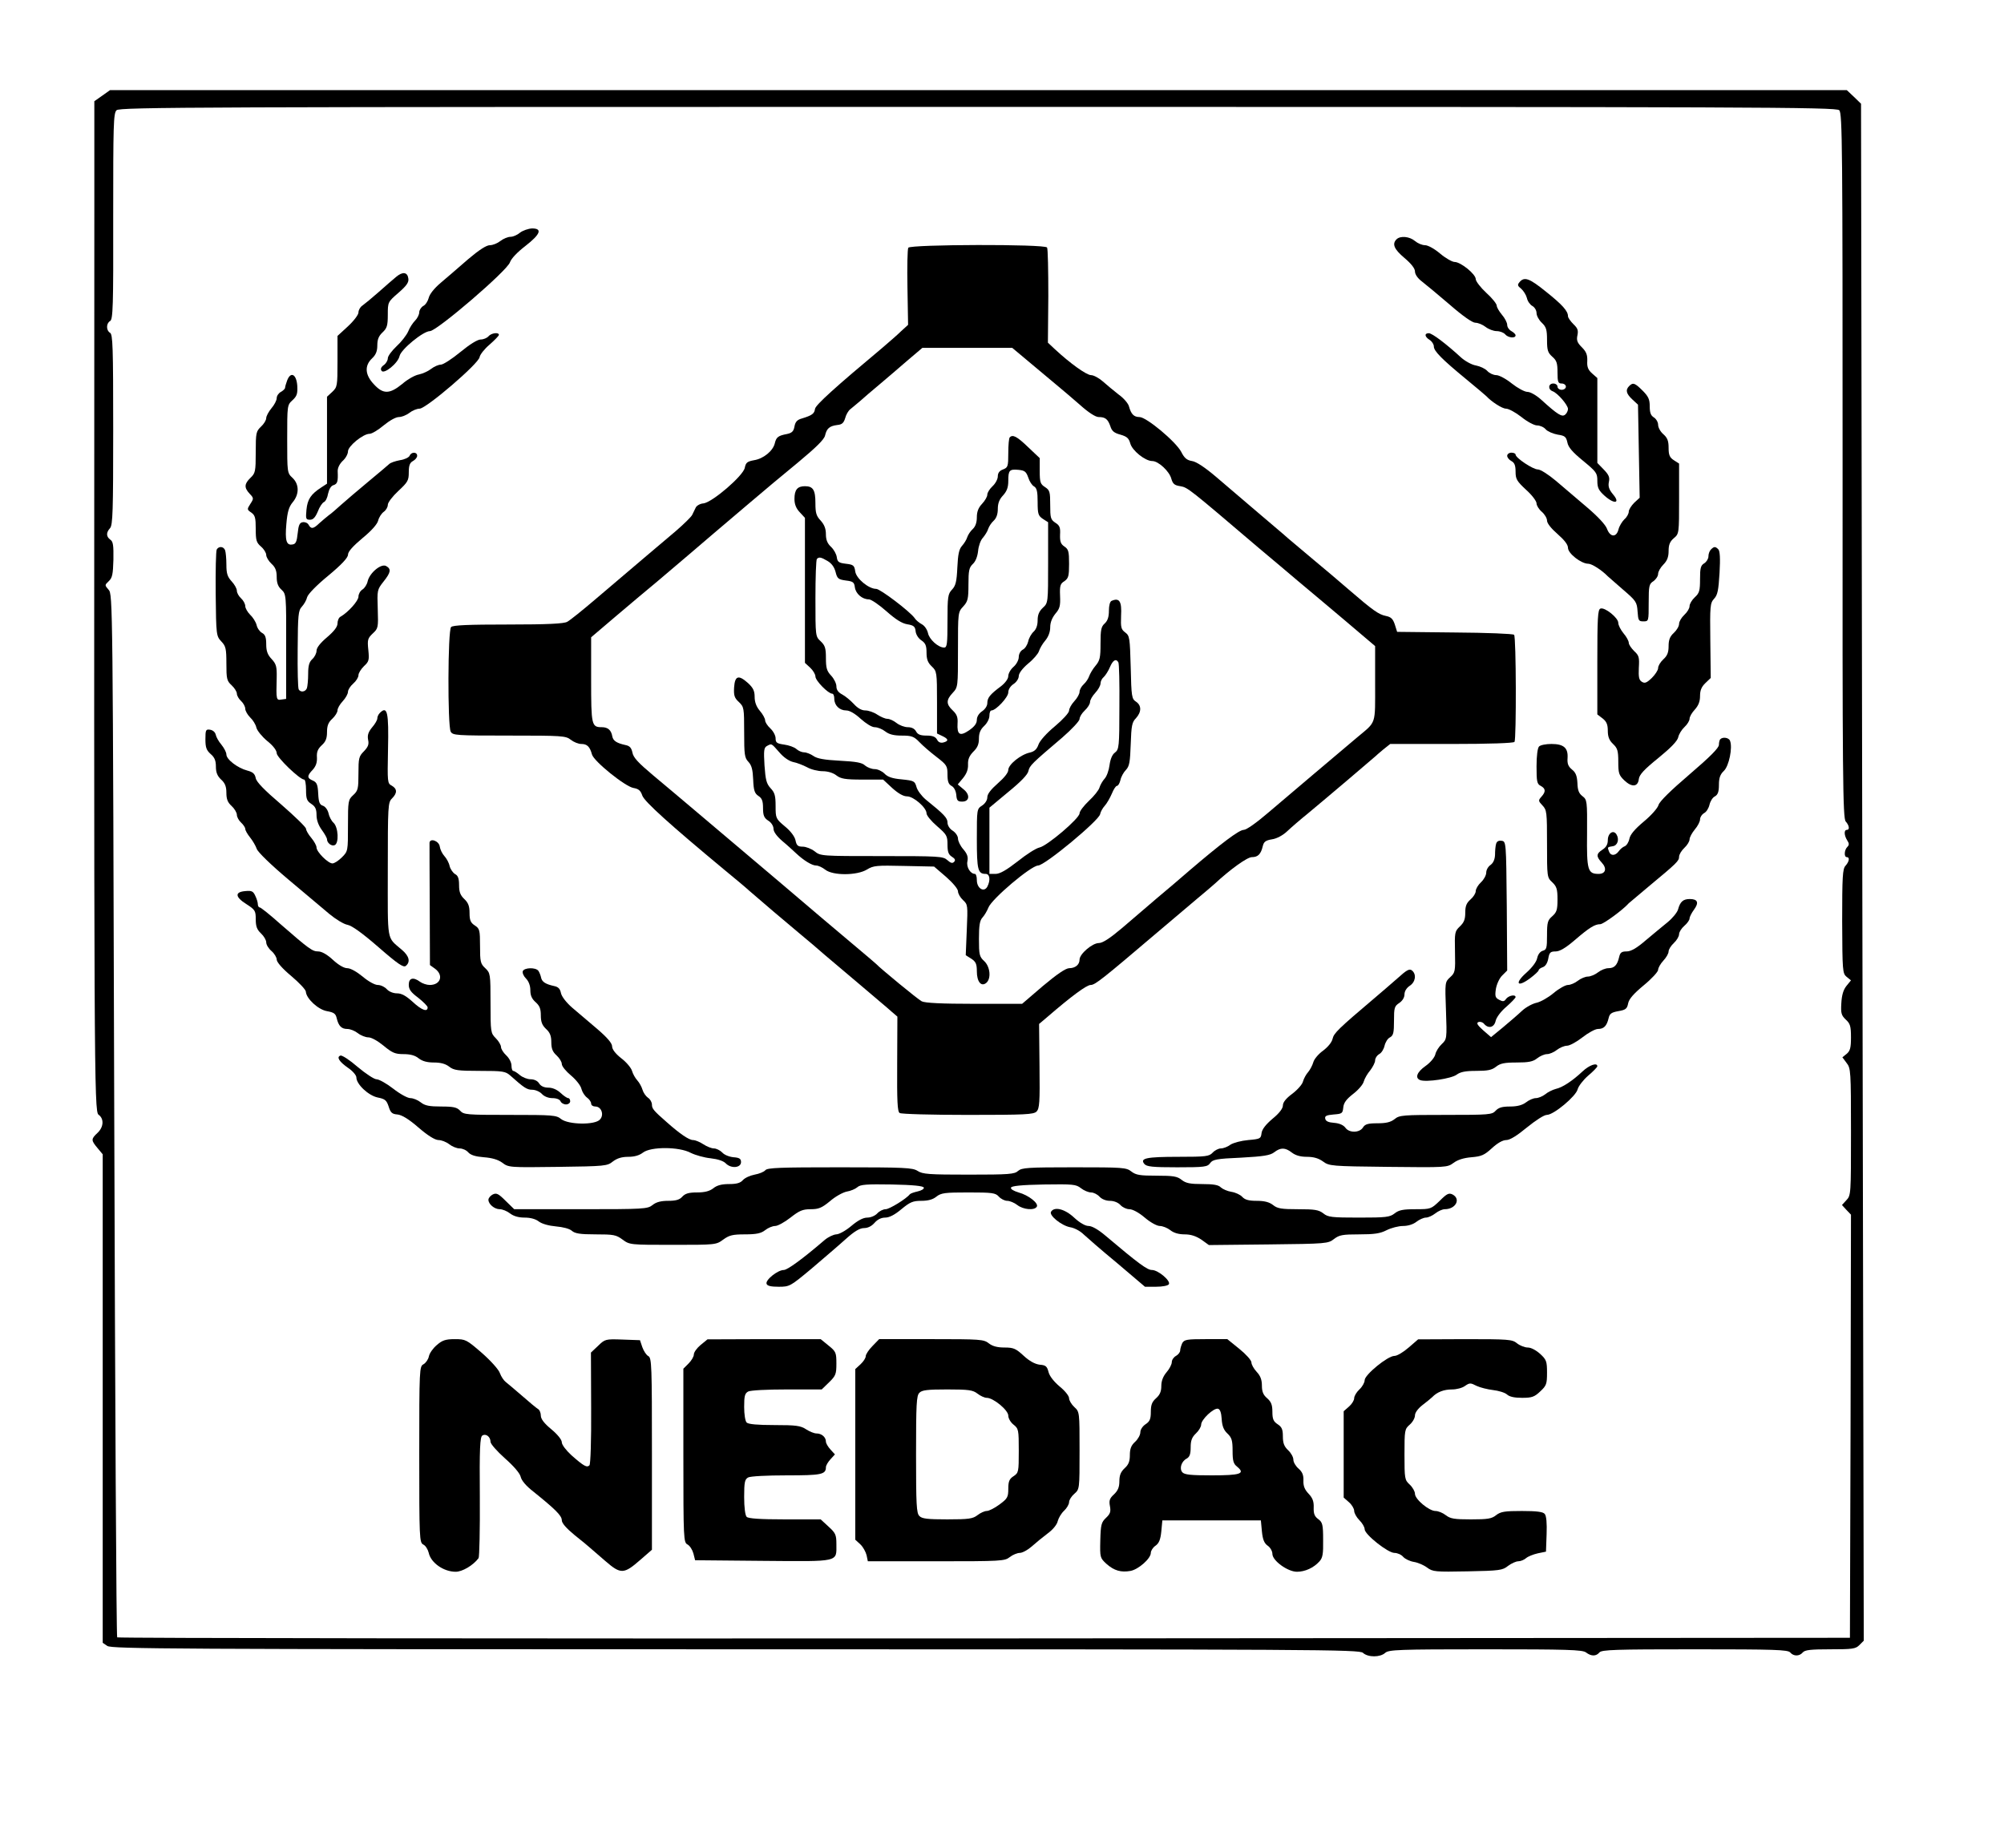 <?xml version="1.0" standalone="no"?>
<!DOCTYPE svg PUBLIC "-//W3C//DTD SVG 20010904//EN"
 "http://www.w3.org/TR/2001/REC-SVG-20010904/DTD/svg10.dtd">
<svg version="1.0" xmlns="http://www.w3.org/2000/svg"
 width="956pt" height="882pt" viewBox="0 0 956 882"
 preserveAspectRatio="xMidYMid meet">
<g transform="translate(0,882) scale(0.1,-0.1)"
fill="#000000" stroke="none">
<path d="M487 8363 l-37 -26 0 -531 c-2 -4109 -1 -4290 20 -4305 27 -19 25
-59 -5 -87 -31 -29 -31 -35 0 -72 l25 -30 0 -1165 0 -1166 22 -15 c20 -14 321
-16 2997 -16 2785 0 2976 -1 2993 -17 24 -22 82 -22 106 0 17 15 60 17 478 17
389 0 463 -2 480 -15 25 -19 48 -19 64 0 11 13 74 15 455 15 381 0 444 -2 455
-15 16 -19 44 -19 60 0 10 12 38 15 131 15 106 0 121 2 139 20 l21 21 -7 3667
-6 3667 -34 33 -34 32 -4142 0 -4143 0 -38 -27z m8287 -69 c15 -14 16 -175 16
-1696 -1 -1494 1 -1683 15 -1698 17 -19 20 -40 5 -40 -14 0 -13 -26 2 -50 10
-15 10 -22 0 -32 -14 -14 -16 -48 -2 -48 15 0 12 -21 -6 -41 -14 -15 -16 -52
-16 -266 1 -237 2 -248 21 -264 l21 -17 -22 -27 c-15 -19 -22 -45 -24 -82 -3
-47 0 -58 21 -78 21 -19 25 -31 25 -85 0 -50 -4 -65 -21 -79 l-20 -16 20 -27
c20 -25 21 -38 21 -329 0 -297 0 -303 -22 -326 l-21 -23 21 -23 22 -23 -2
-1010 -3 -1009 -4129 -3 c-2272 -1 -4133 1 -4137 5 -4 5 -10 1126 -14 2493 -7
2455 -7 2485 -27 2506 -19 22 -19 22 1 41 17 16 20 33 22 102 1 68 -1 87 -15
96 -20 15 -20 34 -1 55 13 15 15 79 15 471 0 395 -2 454 -15 461 -19 11 -19
45 0 56 14 7 16 68 15 499 0 436 1 493 16 507 14 15 383 16 4109 16 3723 0
4095 -1 4109 -16z"/>
<path d="M2481 7710 c-13 -11 -33 -20 -46 -20 -12 0 -34 -9 -48 -20 -14 -11
-36 -20 -50 -20 -17 0 -52 -23 -104 -67 -43 -38 -102 -88 -130 -112 -32 -27
-54 -55 -58 -73 -4 -15 -15 -33 -26 -38 -10 -6 -19 -20 -19 -30 0 -11 -9 -29
-20 -40 -11 -11 -26 -34 -33 -52 -8 -18 -33 -50 -56 -71 -22 -21 -41 -46 -41
-57 0 -10 -9 -25 -19 -32 -13 -9 -17 -19 -11 -27 11 -19 79 36 86 70 7 32 113
119 145 119 34 1 371 290 382 329 6 17 34 47 73 77 72 56 83 84 32 84 -18 -1
-44 -10 -57 -20z"/>
<path d="M6662 7678 c-22 -22 -12 -47 38 -89 32 -27 50 -50 50 -64 0 -14 13
-33 33 -48 17 -13 77 -63 132 -110 63 -55 109 -87 123 -87 13 0 35 -9 49 -20
14 -11 38 -20 53 -20 15 0 33 -7 40 -15 14 -17 50 -21 50 -5 0 5 -9 14 -20 20
-11 6 -20 19 -20 30 0 10 -11 32 -25 48 -14 17 -25 36 -25 44 0 8 -22 36 -50
61 -27 25 -50 55 -50 65 0 24 -72 82 -101 82 -11 0 -43 18 -69 40 -27 23 -58
40 -72 40 -14 0 -35 9 -48 20 -26 22 -70 26 -88 8z"/>
<path d="M4333 7638 c-4 -7 -6 -93 -4 -191 l3 -177 -34 -31 c-18 -18 -58 -52
-88 -78 -226 -189 -319 -273 -322 -292 -3 -23 -14 -31 -63 -46 -22 -6 -31 -16
-35 -38 -4 -23 -12 -31 -36 -36 -42 -8 -51 -15 -58 -45 -9 -36 -54 -73 -99
-80 -32 -6 -39 -11 -44 -36 -7 -38 -155 -165 -197 -170 -16 -1 -33 -11 -37
-20 -5 -10 -13 -26 -17 -35 -5 -10 -40 -44 -78 -77 -69 -58 -169 -143 -383
-325 -62 -53 -123 -102 -135 -108 -15 -9 -93 -13 -281 -13 -190 0 -264 -3
-273 -12 -16 -16 -17 -470 -2 -499 10 -18 24 -19 279 -19 253 0 270 -1 294
-20 14 -11 36 -20 50 -20 28 0 41 -13 51 -50 9 -33 158 -153 198 -160 24 -4
34 -12 42 -36 10 -29 131 -138 391 -354 50 -41 104 -86 120 -101 48 -42 175
-150 240 -204 33 -27 87 -73 120 -102 33 -28 112 -95 175 -148 63 -54 128
-108 143 -122 l28 -24 -1 -226 c-1 -177 1 -228 12 -234 7 -5 153 -9 325 -9
275 0 313 2 328 16 14 15 16 43 14 217 l-2 201 39 33 c117 101 188 153 207
153 21 0 56 28 317 250 68 58 153 130 189 160 36 30 75 63 86 73 74 69 155
127 177 127 29 0 43 14 52 52 5 21 13 28 44 33 22 3 52 19 72 38 19 18 64 57
100 86 82 68 313 264 320 271 3 3 20 18 38 33 l34 27 293 0 c179 0 296 4 300
10 9 15 8 501 -2 511 -5 5 -132 10 -283 11 l-275 3 -11 35 c-9 27 -18 36 -43
41 -34 7 -60 25 -176 125 -44 38 -120 103 -170 144 -49 41 -103 87 -120 101
-16 15 -82 70 -145 124 -63 54 -152 130 -198 169 -54 46 -95 73 -115 76 -25 4
-37 14 -52 44 -26 49 -166 166 -199 166 -27 0 -40 14 -50 50 -3 14 -25 40 -49
57 -23 18 -57 46 -76 63 -18 16 -44 30 -56 30 -22 0 -101 57 -173 124 l-33 31
2 222 c0 122 -2 226 -6 232 -10 17 -651 15 -662 -1z m588 -555 c51 -43 109
-91 129 -108 20 -16 66 -56 102 -87 40 -36 74 -58 89 -58 32 0 44 -10 56 -44
7 -23 18 -32 48 -40 31 -9 40 -17 47 -42 9 -34 71 -84 105 -84 29 0 82 -49 91
-85 7 -24 15 -31 43 -35 35 -6 42 -12 373 -294 66 -55 152 -128 191 -161 40
-33 138 -116 219 -184 l146 -124 0 -179 c0 -200 7 -179 -85 -256 -81 -68 -330
-279 -424 -359 -57 -49 -105 -83 -118 -83 -22 0 -108 -65 -259 -194 -39 -34
-108 -93 -155 -132 -46 -40 -122 -104 -167 -143 -58 -49 -92 -71 -110 -71 -31
0 -92 -52 -92 -79 0 -24 -20 -41 -50 -41 -17 -1 -57 -28 -125 -85 l-99 -85
-229 0 c-154 0 -235 4 -250 12 -18 9 -200 159 -217 178 -3 3 -45 39 -94 80
-49 41 -123 104 -166 140 -42 36 -129 110 -194 165 -65 55 -153 129 -195 165
-43 36 -133 112 -201 170 -68 58 -165 139 -215 181 -69 58 -94 84 -98 108 -5
23 -13 32 -34 36 -41 9 -58 20 -62 41 -5 30 -21 44 -50 44 -49 0 -51 9 -51
226 l0 203 121 103 c67 57 154 130 194 163 39 33 105 89 146 124 41 35 97 83
124 106 28 24 102 87 166 141 64 55 171 144 238 199 84 70 123 108 127 127 8
34 21 45 58 50 23 2 31 10 38 33 4 16 15 35 24 42 9 7 30 25 48 40 17 15 58
51 91 78 33 28 92 78 132 113 l73 62 215 0 214 0 92 -77z"/>
<path d="M4817 6733 c-4 -3 -7 -37 -7 -75 0 -64 -2 -69 -25 -78 -17 -6 -25
-17 -25 -33 0 -13 -11 -34 -25 -47 -14 -13 -25 -31 -25 -40 0 -10 -11 -29 -25
-44 -18 -19 -25 -38 -25 -65 0 -25 -7 -44 -20 -56 -11 -10 -22 -27 -26 -39 -3
-11 -15 -30 -25 -41 -14 -16 -19 -40 -22 -103 -3 -67 -8 -87 -25 -105 -20 -21
-22 -34 -22 -150 0 -110 -2 -127 -16 -127 -28 0 -71 39 -77 69 -4 17 -16 35
-29 42 -13 7 -29 20 -35 30 -23 32 -164 139 -183 139 -36 0 -95 49 -100 83 -4
29 -9 33 -45 37 -34 4 -40 9 -43 31 -2 15 -14 37 -28 50 -17 16 -24 33 -24 60
0 27 -8 46 -25 65 -21 22 -25 37 -25 83 0 63 -11 81 -50 81 -36 0 -50 -17 -50
-61 0 -25 8 -45 25 -63 l25 -27 0 -346 0 -346 25 -23 c14 -13 25 -32 25 -42 0
-20 61 -82 80 -82 6 0 10 -11 10 -24 0 -32 25 -56 57 -56 16 0 42 -15 69 -40
26 -23 53 -40 67 -40 14 0 36 -9 50 -20 18 -14 40 -20 79 -20 47 0 58 -4 84
-31 16 -17 53 -49 82 -71 49 -38 52 -43 52 -84 0 -33 5 -46 19 -54 12 -6 21
-23 23 -43 2 -27 7 -32 28 -32 36 0 39 34 5 60 l-26 22 25 30 c17 21 25 41 24
65 -1 25 6 41 25 61 20 19 27 36 27 63 0 26 7 43 25 60 14 13 25 34 25 49 0
14 4 25 10 25 21 0 80 63 80 86 0 14 10 30 25 40 14 9 25 26 25 38 0 13 17 36
44 59 25 20 48 47 52 59 4 13 17 36 30 51 15 18 24 41 24 64 0 23 9 45 25 65
21 24 24 38 22 85 -2 48 1 58 21 70 19 14 22 24 22 83 0 59 -3 69 -22 82 -18
12 -22 24 -21 57 2 34 -2 44 -23 57 -22 15 -24 23 -24 85 0 62 -2 70 -25 85
-22 14 -25 23 -25 77 l0 61 -56 53 c-53 51 -73 61 -87 46z m88 -191 c6 -19 18
-38 28 -43 13 -8 17 -24 17 -74 0 -58 3 -66 25 -81 l25 -16 0 -192 c0 -192 0
-193 -25 -216 -18 -17 -25 -34 -25 -60 0 -24 -7 -43 -19 -54 -11 -10 -23 -31
-26 -47 -4 -16 -15 -34 -26 -39 -11 -6 -19 -21 -19 -35 0 -14 -11 -35 -25 -47
-14 -12 -25 -32 -25 -44 0 -13 -14 -32 -34 -48 -54 -40 -66 -56 -66 -81 0 -13
-10 -29 -25 -39 -15 -10 -25 -26 -25 -41 0 -17 -11 -32 -37 -50 -44 -30 -58
-21 -55 33 2 29 -3 43 -23 62 -32 30 -32 50 0 84 25 27 25 29 25 206 0 177 0
179 25 206 22 24 25 36 25 105 0 66 3 81 21 98 13 12 22 35 25 62 2 23 12 52
23 63 10 12 22 31 25 42 4 12 15 29 26 39 13 12 20 31 20 56 0 27 7 46 25 65
18 20 25 38 25 69 0 51 5 57 49 53 29 -3 36 -8 46 -36z m-957 -399 c19 -11 32
-29 38 -52 8 -32 13 -36 49 -41 35 -4 40 -9 43 -32 4 -31 35 -58 67 -58 11 0
49 -26 84 -57 44 -39 74 -58 100 -62 30 -5 37 -11 39 -34 2 -16 14 -34 28 -43
19 -13 24 -25 24 -58 0 -32 6 -48 25 -66 24 -23 25 -27 25 -172 l0 -148 25
-12 c30 -14 32 -24 5 -31 -13 -3 -24 1 -30 14 -8 14 -22 19 -50 19 -29 0 -42
5 -50 20 -7 13 -21 20 -39 20 -16 0 -40 9 -54 20 -14 11 -33 20 -44 20 -10 0
-31 9 -48 20 -16 11 -42 20 -57 20 -18 0 -37 11 -55 31 -16 17 -40 37 -55 45
-19 10 -28 22 -28 39 0 13 -11 36 -25 51 -21 22 -25 37 -25 84 0 47 -4 60 -25
80 -25 23 -25 24 -25 205 0 100 3 185 7 188 10 10 19 9 51 -10z"/>
<path d="M5303 5953 c-8 -3 -13 -23 -13 -47 0 -30 -6 -48 -20 -61 -17 -15 -20
-31 -20 -96 0 -67 -3 -81 -24 -106 -13 -15 -26 -38 -30 -49 -4 -12 -15 -29
-26 -39 -11 -10 -20 -26 -20 -36 0 -10 -11 -30 -25 -45 -14 -15 -25 -35 -25
-45 0 -10 -30 -43 -67 -74 -40 -33 -73 -70 -79 -88 -8 -23 -20 -33 -41 -38
-43 -9 -103 -57 -103 -83 0 -13 -19 -37 -50 -64 -33 -29 -50 -51 -50 -66 0
-14 -10 -30 -25 -40 -25 -16 -25 -18 -25 -159 0 -148 5 -167 42 -167 20 0 24
-30 8 -61 -16 -29 -50 -8 -50 31 0 17 -4 30 -9 30 -22 0 -42 33 -36 60 4 20 0
35 -20 58 -14 16 -25 39 -25 51 0 11 -11 28 -25 37 -15 9 -25 26 -25 39 0 22
-16 39 -104 110 -20 17 -40 44 -44 60 -8 28 -12 30 -70 36 -46 4 -68 12 -83
28 -11 11 -32 21 -46 21 -15 0 -35 8 -46 17 -14 14 -43 19 -120 23 -75 4 -109
10 -127 23 -13 9 -33 17 -44 17 -11 0 -27 7 -37 16 -10 9 -36 18 -58 21 -35 5
-41 9 -41 30 0 13 -11 34 -25 47 -14 13 -25 30 -25 39 0 8 -11 29 -25 45 -17
20 -25 42 -25 67 0 28 -7 43 -32 66 -45 40 -62 35 -66 -21 -2 -38 1 -50 23
-70 24 -23 25 -28 25 -144 0 -107 2 -122 20 -141 16 -17 21 -38 23 -85 2 -52
7 -66 25 -78 17 -11 22 -24 22 -58 0 -35 5 -47 25 -60 15 -9 25 -26 25 -39 0
-14 16 -36 43 -59 23 -19 52 -46 65 -58 35 -33 75 -58 95 -58 11 0 30 -9 44
-20 37 -29 152 -28 199 1 31 19 46 20 177 17 l143 -3 57 -49 c33 -29 57 -58
57 -69 0 -11 11 -30 24 -42 23 -21 23 -25 18 -142 l-5 -121 27 -17 c21 -14 26
-25 26 -60 0 -50 21 -75 45 -55 24 20 19 77 -10 104 -23 21 -25 31 -25 106 0
65 4 88 17 102 10 11 22 32 28 47 15 41 203 200 237 201 32 0 291 215 296 245
2 11 12 29 22 40 10 11 25 37 34 58 8 20 19 37 24 37 6 0 13 12 17 28 3 15 15
37 26 48 17 18 20 38 23 123 3 88 6 105 25 124 27 30 27 61 0 79 -20 13 -22
24 -25 163 -4 142 -5 151 -26 167 -20 15 -22 24 -20 79 4 70 -8 88 -45 72z
m32 -293 c4 -6 6 -102 5 -213 0 -191 -2 -203 -21 -218 -13 -9 -22 -31 -26 -60
-3 -24 -13 -53 -23 -64 -10 -11 -21 -30 -25 -43 -3 -12 -26 -41 -51 -64 -24
-23 -44 -49 -44 -59 0 -24 -154 -155 -191 -163 -16 -3 -63 -33 -104 -66 -54
-42 -85 -60 -106 -60 l-29 0 0 158 0 158 90 75 c59 48 93 83 96 100 6 26 15
35 162 160 45 39 82 79 82 88 0 10 11 28 25 41 14 13 25 31 25 40 0 10 11 29
25 44 14 15 25 35 25 45 0 10 7 24 16 31 8 8 21 28 29 47 14 33 29 42 40 23z
m-1618 -429 c20 -24 46 -42 66 -47 17 -3 48 -15 67 -25 19 -11 53 -19 75 -19
24 0 50 -8 65 -20 21 -16 41 -20 124 -20 l99 0 43 -40 c29 -26 53 -40 71 -40
31 0 93 -54 93 -81 0 -10 22 -37 50 -61 46 -40 50 -46 50 -88 0 -35 5 -48 21
-58 16 -10 18 -17 10 -25 -8 -8 -16 -5 -32 9 -20 18 -39 19 -313 19 -287 0
-292 0 -320 23 -16 12 -41 22 -57 22 -22 0 -29 5 -34 30 -4 19 -24 45 -51 67
-43 36 -44 39 -44 97 0 49 -4 64 -24 85 -20 22 -24 40 -29 109 -4 69 -3 84 11
92 24 13 21 14 59 -29z"/>
<path d="M1890 7499 c-14 -12 -52 -44 -84 -73 -32 -28 -67 -57 -77 -64 -11 -7
-19 -22 -19 -33 0 -11 -22 -40 -50 -66 l-50 -46 0 -122 c0 -117 -1 -122 -25
-145 l-25 -23 0 -208 0 -207 -26 -17 c-51 -33 -67 -57 -72 -107 -4 -44 -3 -48
17 -48 15 0 25 11 37 39 8 22 22 42 29 45 8 3 17 21 20 40 5 22 14 38 26 41
19 6 22 18 20 65 -1 16 8 35 23 50 15 13 26 34 26 46 0 25 72 84 103 84 11 0
41 18 67 40 28 23 58 40 73 40 13 0 36 9 50 20 14 11 36 20 49 20 32 1 282
215 286 246 2 12 23 39 48 60 24 21 44 42 44 46 0 14 -37 9 -50 -7 -7 -8 -24
-15 -37 -15 -15 0 -52 -23 -97 -60 -40 -33 -82 -60 -93 -60 -11 0 -32 -9 -46
-20 -14 -11 -40 -23 -59 -27 -18 -3 -54 -23 -79 -45 -60 -49 -91 -50 -135 -2
-43 45 -46 89 -9 124 18 17 25 34 25 62 0 29 7 45 25 62 21 20 25 32 25 84 0
60 0 61 51 105 39 34 50 50 47 68 -4 31 -27 34 -58 8z"/>
<path d="M7249 7474 c-11 -13 -10 -18 8 -32 11 -10 23 -29 27 -44 3 -15 15
-32 26 -38 11 -6 20 -21 20 -34 0 -12 11 -33 25 -46 21 -20 25 -33 25 -82 0
-50 4 -61 25 -80 21 -18 25 -31 25 -75 0 -46 3 -53 20 -53 11 0 20 -7 20 -15
0 -8 -9 -15 -20 -15 -11 0 -20 7 -20 15 0 8 -9 15 -20 15 -24 0 -27 -28 -3
-37 24 -9 72 -65 73 -84 0 -9 -6 -22 -14 -28 -15 -12 -36 1 -113 71 -24 22
-53 38 -66 38 -14 0 -47 18 -75 40 -27 22 -61 40 -74 40 -14 0 -33 9 -43 20
-10 11 -34 22 -54 26 -20 3 -52 21 -71 38 -72 66 -138 116 -154 116 -22 0 -20
-17 4 -32 11 -7 20 -21 20 -31 0 -22 37 -60 155 -157 50 -41 92 -77 95 -80 25
-27 76 -60 94 -60 13 0 46 -18 74 -40 27 -22 61 -40 74 -40 14 0 33 -8 42 -19
9 -10 35 -21 57 -25 34 -5 40 -10 46 -37 4 -23 25 -47 74 -87 64 -53 69 -59
69 -96 0 -34 6 -46 36 -73 47 -41 75 -34 38 9 -19 23 -23 38 -19 58 5 22 0 34
-24 59 l-31 32 0 203 0 202 -25 22 c-19 17 -25 31 -23 60 1 29 -5 44 -26 65
-22 22 -26 33 -21 57 5 24 1 34 -19 53 -14 14 -26 31 -26 38 0 25 -27 55 -106
118 -78 63 -102 72 -125 45z"/>
<path d="M1370 7005 c-5 -14 -10 -30 -10 -35 0 -5 -9 -14 -20 -20 -11 -6 -20
-19 -20 -30 0 -10 -11 -32 -25 -48 -14 -17 -25 -38 -25 -47 0 -10 -11 -28 -25
-41 -23 -22 -25 -29 -25 -122 0 -92 -2 -100 -25 -122 -30 -29 -31 -47 -4 -76
20 -21 20 -23 3 -49 -16 -25 -16 -27 5 -41 18 -13 21 -25 21 -78 0 -54 3 -65
25 -84 14 -12 25 -30 25 -40 0 -10 11 -29 25 -42 19 -17 25 -34 25 -63 0 -28
6 -46 23 -61 22 -21 23 -24 22 -271 l0 -250 -22 -3 c-25 -4 -26 -3 -23 104 1
53 -2 65 -24 89 -20 21 -26 39 -26 71 0 33 -5 46 -20 54 -11 6 -23 23 -26 38
-4 15 -18 37 -31 49 -12 12 -23 31 -23 41 0 10 -9 27 -20 37 -11 10 -20 26
-20 36 0 10 -11 30 -25 45 -20 22 -25 37 -25 80 0 29 -3 59 -6 68 -7 19 -30
21 -40 4 -4 -7 -6 -102 -5 -212 2 -198 3 -201 27 -227 21 -22 24 -34 24 -105
0 -73 2 -83 25 -104 14 -13 25 -31 25 -40 0 -9 9 -25 20 -35 11 -10 20 -27 20
-37 0 -10 11 -29 23 -41 13 -12 27 -34 30 -49 4 -15 27 -43 52 -64 28 -22 45
-45 45 -58 0 -20 110 -126 131 -126 5 0 9 -22 9 -50 0 -42 4 -52 25 -66 19
-12 25 -25 25 -53 0 -24 9 -49 25 -71 14 -19 25 -39 25 -45 0 -17 21 -34 36
-28 22 8 18 86 -5 107 -10 9 -21 30 -24 46 -4 16 -15 31 -26 35 -16 5 -21 16
-23 58 -2 43 -7 54 -25 62 -29 12 -29 23 -1 52 15 17 21 34 20 58 -2 27 4 41
23 59 19 17 25 33 25 63 0 29 6 46 25 63 14 13 25 31 25 40 0 10 11 29 25 44
14 15 25 35 25 45 0 9 11 27 25 39 14 12 25 30 25 40 0 10 12 29 26 43 24 22
26 29 21 78 -5 48 -3 55 21 78 26 24 27 28 24 117 -3 89 -3 92 27 130 36 45
38 61 13 75 -24 13 -78 -32 -88 -72 -3 -16 -15 -34 -25 -40 -11 -7 -19 -22
-19 -34 0 -20 -49 -75 -86 -96 -8 -4 -14 -19 -14 -32 0 -16 -16 -37 -50 -66
-32 -27 -50 -50 -50 -64 0 -12 -9 -30 -20 -40 -15 -14 -20 -31 -20 -71 0 -29
-3 -59 -6 -68 -7 -18 -30 -21 -39 -6 -4 6 -6 93 -5 193 1 163 3 184 20 202 10
11 22 31 25 45 4 15 46 58 101 103 65 54 94 86 94 100 0 15 24 41 69 79 43 35
71 67 75 84 4 16 16 34 27 42 10 7 19 22 19 33 0 11 22 40 50 66 45 42 50 50
50 89 0 33 5 46 20 54 11 6 20 17 20 25 0 20 -29 19 -36 0 -4 -8 -24 -18 -46
-21 -22 -4 -45 -12 -51 -18 -7 -6 -52 -45 -102 -86 -49 -41 -107 -90 -128
-109 -21 -19 -47 -42 -59 -50 -11 -9 -32 -26 -45 -38 -28 -27 -39 -29 -51 -7
-5 9 -18 14 -28 12 -15 -2 -20 -14 -24 -53 -4 -39 -9 -51 -24 -53 -30 -6 -37
18 -30 98 5 58 12 81 30 103 32 38 32 86 -1 117 -25 23 -25 26 -25 185 0 160
0 162 25 185 22 20 25 32 23 70 -4 54 -31 69 -48 25z"/>
<path d="M7772 6978 c-19 -19 -14 -37 15 -64 l27 -25 4 -222 4 -222 -26 -24
c-14 -14 -26 -33 -26 -42 0 -10 -9 -27 -21 -37 -11 -11 -24 -32 -28 -48 -10
-40 -40 -38 -55 3 -7 19 -43 58 -96 103 -47 40 -113 96 -148 126 -36 30 -73
54 -86 54 -23 0 -106 55 -106 71 0 5 -9 9 -20 9 -11 0 -20 -7 -20 -15 0 -8 9
-19 20 -25 15 -8 20 -21 20 -51 0 -35 6 -45 50 -86 28 -25 50 -54 50 -65 0
-10 11 -28 25 -40 14 -12 25 -31 25 -42 0 -13 20 -38 50 -64 33 -29 50 -51 50
-66 0 -27 63 -76 97 -76 17 0 65 -31 93 -60 3 -3 35 -31 72 -63 63 -54 67 -60
70 -105 3 -43 5 -47 28 -47 25 0 25 1 25 89 0 81 2 90 23 103 12 9 22 24 22
35 0 10 11 30 25 44 18 18 25 36 25 65 0 29 6 45 25 61 25 21 25 23 25 189 l0
167 -25 16 c-20 13 -25 25 -25 59 0 34 -6 48 -25 65 -14 12 -25 32 -25 45 0
12 -9 28 -20 35 -15 9 -20 23 -20 53 0 33 -6 47 -34 75 -37 37 -46 40 -64 22z"/>
<path d="M8162 6198 c-7 -7 -12 -21 -12 -33 0 -11 -9 -26 -20 -33 -17 -10 -20
-23 -20 -75 0 -55 -3 -67 -25 -87 -14 -13 -25 -32 -25 -42 0 -11 -11 -29 -25
-42 -14 -13 -25 -32 -25 -43 0 -11 -11 -30 -25 -43 -19 -17 -25 -34 -25 -63 0
-30 -6 -46 -25 -63 -14 -13 -25 -31 -25 -42 0 -10 -14 -31 -30 -47 -25 -24
-34 -27 -48 -18 -13 8 -16 22 -14 66 3 50 1 59 -22 80 -14 14 -26 31 -26 40 0
8 -11 29 -25 45 -14 17 -25 39 -25 50 0 24 -65 76 -85 68 -13 -4 -15 -46 -15
-255 l0 -250 25 -19 c19 -15 25 -29 25 -59 0 -29 7 -46 25 -63 21 -20 25 -32
25 -85 0 -55 3 -64 29 -89 36 -34 65 -31 69 7 3 21 25 45 93 100 59 48 91 81
95 99 3 15 17 37 30 49 13 12 24 30 24 39 0 10 11 29 25 44 17 19 25 38 25 65
0 27 7 44 26 62 l25 24 -2 177 c-2 167 -1 180 18 201 17 18 21 41 26 123 4 70
2 105 -6 113 -14 14 -20 14 -35 -1z"/>
<path d="M1812 5418 c-7 -7 -12 -18 -12 -26 0 -8 -11 -27 -25 -43 -18 -22 -23
-37 -19 -59 5 -22 0 -34 -20 -55 -24 -24 -26 -33 -26 -106 0 -72 -2 -82 -25
-103 -24 -22 -25 -28 -25 -145 0 -122 0 -123 -29 -152 -16 -16 -36 -29 -45
-29 -21 0 -76 55 -76 76 0 9 -11 29 -25 46 -14 16 -25 36 -25 43 0 8 -53 59
-117 115 -82 70 -120 109 -123 127 -4 20 -13 29 -40 36 -46 12 -100 53 -100
77 0 10 -11 31 -24 47 -13 15 -25 37 -27 48 -3 12 -14 21 -27 23 -20 3 -22 -1
-22 -46 0 -39 5 -52 25 -70 19 -16 25 -32 25 -60 0 -28 7 -45 25 -62 19 -17
25 -34 25 -63 0 -30 6 -46 25 -63 14 -13 25 -32 25 -42 0 -10 9 -27 20 -37 11
-10 20 -24 20 -30 0 -7 10 -25 23 -41 12 -15 27 -40 32 -55 6 -16 69 -77 151
-146 77 -65 165 -139 195 -164 30 -25 69 -49 87 -52 21 -4 71 -40 148 -107 93
-81 119 -98 130 -89 23 19 16 47 -18 76 -75 65 -68 29 -68 383 0 307 1 321 20
340 26 26 25 46 -1 61 -21 11 -21 16 -18 172 4 179 -3 211 -39 175z"/>
<path d="M8207 5293 c-4 -3 -7 -16 -7 -27 0 -15 -43 -58 -140 -141 -90 -77
-143 -129 -148 -146 -4 -15 -35 -50 -70 -79 -43 -36 -65 -62 -69 -82 -3 -16
-13 -32 -22 -36 -9 -3 -22 -14 -29 -24 -16 -22 -38 -23 -46 -2 -9 22 -8 22 17
26 24 3 33 33 18 57 -15 23 -41 5 -41 -28 0 -20 -8 -34 -25 -45 -31 -20 -31
-33 -4 -62 26 -28 19 -54 -15 -54 -52 0 -57 18 -55 193 1 156 0 161 -22 178
-17 13 -23 28 -24 63 -2 34 -8 50 -26 64 -18 15 -23 28 -21 55 3 48 -18 67
-77 67 -26 0 -52 -5 -59 -12 -7 -7 -12 -44 -12 -95 0 -72 2 -84 20 -93 24 -13
25 -28 3 -52 -15 -17 -15 -20 5 -41 21 -22 22 -33 22 -183 0 -158 0 -161 25
-184 21 -20 25 -33 25 -82 0 -50 -4 -61 -25 -80 -22 -19 -25 -29 -25 -91 0
-61 -2 -69 -21 -74 -12 -4 -22 -17 -26 -35 -3 -17 -24 -45 -51 -69 -58 -51
-45 -73 16 -28 23 17 42 35 42 39 0 5 9 11 20 15 12 4 22 19 26 41 5 29 10 34
35 34 19 0 47 16 90 53 71 61 97 77 123 77 15 0 109 69 136 100 3 3 46 39 95
80 135 112 145 122 145 142 0 10 11 29 25 42 14 13 25 31 25 41 0 9 11 30 25
47 14 16 25 38 25 48 0 11 9 24 19 30 11 5 22 23 26 40 4 17 15 35 26 40 14 8
19 22 19 55 0 33 6 50 24 67 24 23 42 111 29 143 -5 15 -34 20 -46 8z"/>
<path d="M2049 4798 c0 -7 0 -141 1 -298 l1 -285 25 -18 c41 -31 26 -77 -26
-77 -14 0 -35 7 -46 15 -32 24 -54 19 -54 -14 0 -22 10 -36 45 -62 24 -19 45
-40 45 -46 0 -24 -29 -13 -72 27 -31 28 -52 40 -74 40 -18 0 -38 8 -49 20 -10
11 -29 20 -43 20 -14 0 -45 17 -72 40 -28 23 -58 40 -73 40 -16 0 -42 15 -69
40 -27 25 -53 40 -70 40 -28 0 -43 11 -182 132 -48 43 -92 78 -97 78 -5 0 -9
7 -9 15 0 8 -5 26 -12 40 -10 22 -17 26 -47 23 -52 -4 -50 -28 4 -62 42 -27
45 -32 45 -73 0 -34 6 -49 25 -67 14 -13 25 -32 25 -43 0 -11 11 -29 25 -41
14 -12 25 -31 25 -41 0 -12 27 -43 69 -78 38 -32 70 -66 70 -75 2 -33 59 -86
101 -93 33 -6 41 -12 46 -33 9 -38 23 -52 51 -52 14 0 36 -9 50 -20 14 -11 37
-20 50 -20 15 0 45 -17 73 -40 41 -34 55 -40 95 -40 32 0 55 -6 72 -20 18 -14
41 -20 73 -20 32 0 55 -6 73 -20 22 -17 40 -20 146 -20 110 0 122 -2 145 -22
66 -59 80 -68 105 -68 15 0 36 -9 46 -20 11 -12 31 -20 50 -20 20 0 35 -6 39
-15 3 -8 15 -15 26 -15 11 0 20 7 20 15 0 8 -4 15 -9 15 -6 0 -22 11 -37 25
-17 16 -39 25 -58 25 -20 0 -36 7 -44 20 -7 12 -23 20 -41 20 -15 0 -38 9 -51
20 -13 11 -27 20 -32 20 -4 0 -8 11 -8 25 0 15 -11 36 -25 49 -14 13 -25 31
-25 40 0 9 -11 28 -25 42 -24 24 -25 29 -25 168 0 139 -1 143 -25 166 -23 21
-25 31 -25 106 0 76 -2 83 -25 98 -20 13 -25 25 -25 59 0 33 -6 49 -25 67 -19
18 -25 34 -25 66 0 32 -5 46 -19 53 -10 6 -22 23 -26 38 -3 16 -15 37 -25 48
-10 11 -20 31 -22 45 -3 27 -47 43 -49 18z"/>
<path d="M7137 4793 c-3 -10 -5 -33 -5 -52 -1 -22 -8 -38 -21 -48 -12 -8 -21
-24 -21 -37 0 -12 -11 -33 -25 -46 -14 -13 -25 -32 -25 -42 0 -10 -11 -28 -25
-40 -19 -17 -25 -31 -25 -63 0 -32 -6 -47 -26 -66 -24 -23 -25 -28 -23 -121 2
-93 1 -99 -23 -121 -25 -23 -25 -24 -20 -159 5 -135 4 -137 -20 -160 -14 -13
-28 -35 -31 -50 -4 -15 -24 -39 -47 -55 -41 -29 -51 -57 -25 -67 29 -11 149 7
174 26 18 13 41 18 93 18 55 0 75 4 95 20 20 16 41 20 98 20 57 0 78 4 98 20
14 11 35 20 47 20 12 0 33 9 47 20 14 11 36 20 48 20 13 0 46 18 74 40 28 22
61 40 74 40 28 0 42 14 51 52 5 21 13 27 46 33 35 6 42 11 47 37 4 21 26 46
74 86 38 31 69 65 69 74 0 9 11 29 25 44 14 15 25 34 25 44 0 9 11 27 25 40
14 13 25 32 25 42 0 10 11 28 25 40 14 12 25 28 25 35 0 8 10 27 21 42 25 34
18 51 -20 51 -32 0 -46 -13 -56 -50 -4 -14 -26 -41 -49 -60 -24 -19 -71 -59
-105 -87 -44 -38 -71 -53 -91 -53 -24 0 -31 -5 -36 -27 -9 -39 -23 -53 -51
-53 -14 0 -36 -9 -50 -20 -14 -11 -36 -20 -48 -20 -12 0 -34 -9 -48 -20 -14
-11 -35 -20 -47 -20 -12 0 -43 -17 -69 -39 -25 -21 -62 -42 -81 -46 -19 -4
-51 -21 -70 -39 -19 -18 -60 -53 -91 -79 l-56 -46 -38 33 c-28 25 -33 35 -22
39 9 3 21 -1 27 -9 21 -24 48 -17 55 15 4 17 25 45 51 67 24 21 44 42 44 46 0
14 -32 8 -45 -8 -9 -14 -16 -14 -33 -5 -19 10 -21 17 -16 52 4 23 17 52 31 65
l23 23 -2 308 c-3 307 -3 308 -25 311 -14 2 -23 -3 -26 -15z"/>
<path d="M2494 4186 c-3 -8 4 -24 15 -35 13 -13 21 -34 21 -56 0 -25 7 -41 25
-57 19 -17 25 -31 25 -63 0 -31 6 -47 25 -65 19 -17 25 -34 25 -63 0 -30 6
-46 25 -63 14 -13 25 -31 25 -41 0 -11 20 -35 44 -55 24 -20 47 -49 50 -65 4
-15 16 -33 27 -41 10 -7 19 -20 19 -28 0 -8 9 -14 20 -14 29 0 43 -40 22 -62
-23 -27 -150 -25 -185 2 -23 19 -40 20 -245 20 -206 0 -220 1 -237 20 -15 16
-31 20 -90 20 -57 0 -78 4 -98 20 -14 11 -36 20 -49 20 -14 0 -50 20 -82 45
-32 25 -68 45 -80 45 -11 0 -52 27 -90 59 -38 33 -75 57 -82 54 -20 -7 -6 -29
37 -59 21 -14 39 -35 39 -45 0 -33 58 -87 102 -96 35 -7 42 -13 52 -43 9 -29
16 -36 42 -38 21 -2 54 -22 100 -62 45 -39 78 -59 95 -60 15 0 38 -9 52 -20
14 -11 36 -20 50 -20 13 0 32 -8 41 -19 12 -13 35 -20 74 -23 39 -3 67 -11 88
-26 30 -23 35 -23 265 -20 226 3 236 4 263 26 20 15 42 22 73 22 30 0 53 7 70
20 37 29 172 29 228 -1 22 -11 65 -23 95 -26 35 -4 62 -13 73 -25 25 -25 72
-21 72 7 0 16 -8 21 -36 23 -21 2 -45 12 -54 23 -10 10 -28 19 -39 19 -12 0
-34 9 -51 20 -16 11 -39 20 -49 20 -19 0 -62 29 -125 85 -63 55 -71 65 -71 84
0 11 -8 26 -19 33 -10 7 -22 24 -26 38 -4 14 -15 34 -25 45 -10 11 -21 31 -25
45 -4 14 -26 41 -51 60 -28 22 -44 43 -44 57 0 15 -23 42 -72 84 -40 34 -94
80 -120 102 -27 24 -48 51 -52 68 -4 21 -13 30 -33 34 -41 9 -58 20 -62 41 -2
10 -8 25 -13 32 -14 17 -67 15 -74 -2z"/>
<path d="M6668 4153 c-30 -26 -79 -69 -109 -94 -176 -149 -196 -169 -202 -196
-4 -17 -22 -39 -46 -57 -22 -16 -42 -40 -46 -55 -4 -14 -15 -35 -24 -46 -10
-11 -21 -31 -25 -45 -3 -14 -26 -40 -51 -59 -30 -22 -45 -41 -45 -56 0 -14
-17 -37 -49 -63 -33 -28 -51 -51 -53 -70 -3 -25 -6 -27 -63 -32 -34 -3 -71
-13 -85 -22 -13 -10 -34 -18 -46 -18 -11 0 -29 -9 -39 -20 -17 -18 -31 -20
-164 -20 -154 0 -184 -7 -162 -34 11 -13 38 -16 157 -16 131 0 144 2 157 20
12 17 30 21 148 26 108 6 139 11 158 26 30 23 52 23 84 -2 17 -13 40 -20 71
-20 33 0 56 -7 77 -22 30 -22 38 -23 312 -26 277 -3 281 -3 311 19 20 15 49
24 86 27 47 4 61 10 97 43 27 25 52 39 69 39 17 0 51 21 98 60 42 34 82 60 95
60 33 0 139 89 147 122 4 15 26 44 50 65 24 20 44 41 44 45 0 19 -38 6 -70
-24 -49 -46 -96 -77 -128 -84 -15 -4 -38 -15 -51 -26 -13 -10 -33 -18 -45 -18
-11 0 -32 -9 -46 -20 -17 -13 -41 -20 -76 -20 -38 0 -55 -5 -69 -20 -17 -19
-31 -20 -237 -20 -205 0 -222 -1 -245 -20 -19 -15 -41 -20 -82 -20 -45 0 -59
-4 -69 -20 -16 -26 -66 -27 -84 -1 -9 12 -28 21 -53 23 -28 2 -41 8 -43 20 -3
13 6 17 40 20 40 3 43 5 46 33 2 23 15 40 47 65 25 19 48 46 51 60 4 14 18 38
31 53 12 16 23 37 23 47 0 11 9 24 19 30 11 5 22 23 26 40 4 17 15 35 26 40
16 9 19 22 19 79 0 62 2 70 25 85 15 10 25 26 25 41 0 15 10 31 25 41 28 18
33 55 11 73 -12 10 -25 3 -68 -36z"/>
<path d="M3651 3236 c-7 -8 -29 -17 -51 -21 -21 -4 -46 -15 -56 -26 -12 -14
-30 -19 -66 -19 -35 0 -58 -6 -75 -20 -18 -14 -41 -20 -78 -20 -39 0 -56 -5
-70 -20 -13 -15 -31 -20 -67 -20 -35 0 -58 -6 -75 -20 -24 -19 -41 -20 -343
-20 l-317 0 -41 40 c-35 35 -44 39 -62 30 -11 -6 -20 -17 -20 -25 0 -21 29
-45 54 -45 13 0 35 -9 49 -20 17 -13 40 -20 70 -20 28 0 53 -7 68 -19 15 -11
47 -20 81 -23 34 -3 65 -11 76 -21 15 -13 39 -17 113 -17 86 0 98 -2 129 -25
34 -25 36 -25 240 -25 204 0 206 0 240 25 29 21 45 25 104 25 55 0 77 5 96 20
14 11 35 20 48 20 12 0 45 18 73 40 42 33 58 40 96 40 38 0 53 6 92 38 25 22
61 42 80 46 19 3 42 13 51 21 14 13 44 15 165 13 101 -2 150 -7 152 -15 2 -6
-11 -14 -29 -18 -18 -4 -35 -10 -38 -14 -16 -21 -97 -71 -115 -71 -12 0 -30
-9 -40 -20 -10 -11 -31 -20 -47 -20 -20 0 -45 -13 -77 -40 -26 -22 -58 -40
-72 -40 -13 -1 -37 -12 -54 -26 -107 -92 -179 -144 -196 -144 -29 0 -89 -48
-82 -66 3 -10 21 -14 58 -14 52 0 55 2 157 87 56 48 130 111 162 140 42 38 68
53 88 53 18 0 36 9 50 25 14 16 32 25 51 25 19 0 45 13 77 40 41 34 55 40 95
40 32 0 55 6 72 20 23 18 41 20 153 20 114 0 129 -2 145 -20 10 -11 28 -20 40
-20 12 0 34 -9 48 -20 28 -22 82 -27 93 -8 10 16 -39 55 -87 68 -23 7 -39 16
-36 23 2 8 49 13 156 15 140 2 154 1 178 -18 14 -11 36 -20 48 -20 12 0 30 -9
40 -20 11 -12 31 -20 50 -20 19 0 39 -8 50 -20 10 -11 29 -20 43 -20 15 0 45
-16 73 -40 27 -23 58 -40 72 -40 13 0 36 -9 50 -20 16 -13 40 -20 68 -20 30 0
54 -8 80 -25 l36 -26 284 3 c278 3 285 4 313 26 25 19 40 22 120 22 72 0 100
4 131 20 22 11 57 20 78 20 24 0 49 8 64 20 14 11 35 20 45 20 11 0 31 9 45
20 14 11 34 20 45 20 52 0 78 48 38 70 -18 9 -27 5 -62 -30 -41 -39 -42 -40
-116 -40 -59 0 -79 -4 -99 -20 -23 -18 -41 -20 -170 -20 -130 0 -148 2 -170
20 -22 17 -41 20 -120 20 -80 0 -99 3 -120 20 -18 14 -41 20 -78 20 -38 0 -56
5 -69 19 -9 10 -32 21 -52 24 -19 3 -41 13 -50 21 -11 12 -36 16 -88 16 -58 0
-79 4 -99 20 -21 17 -40 20 -120 20 -79 0 -98 3 -120 20 -24 19 -40 20 -273
20 -222 0 -249 -2 -267 -17 -17 -16 -43 -18 -236 -18 -190 0 -220 2 -244 18
-24 15 -60 17 -370 17 -286 0 -347 -2 -356 -14z"/>
<path d="M5014 3038 c-11 -17 49 -66 91 -74 20 -3 48 -18 63 -33 15 -14 87
-77 161 -138 l133 -113 53 0 c30 0 57 5 61 12 10 16 -51 68 -81 68 -22 0 -62
29 -223 165 -33 28 -63 45 -79 45 -16 0 -42 15 -69 40 -44 41 -94 54 -110 28z"/>
<path d="M2084 2402 c-18 -15 -35 -39 -38 -54 -3 -15 -15 -32 -26 -38 -19 -10
-20 -22 -20 -430 0 -403 1 -420 19 -430 11 -5 22 -23 26 -39 10 -48 71 -91
129 -91 31 0 83 30 109 65 4 5 7 138 6 294 -2 229 1 285 12 291 17 11 39 -6
39 -30 0 -10 31 -45 69 -79 42 -37 71 -71 75 -88 4 -18 26 -44 61 -71 103 -83
135 -114 135 -136 0 -14 21 -38 61 -71 34 -27 67 -54 73 -60 6 -5 39 -34 74
-64 74 -64 88 -63 168 7 l54 47 0 457 c0 421 -1 458 -17 467 -10 5 -22 24 -29
43 l-11 33 -83 3 c-82 3 -84 2 -117 -30 l-34 -32 1 -265 c1 -157 -3 -268 -8
-273 -12 -12 -26 -5 -86 48 -26 24 -46 50 -46 62 0 12 -20 37 -50 62 -34 28
-50 49 -50 65 0 13 -6 28 -14 32 -7 4 -42 33 -76 63 -35 30 -70 60 -78 66 -9
7 -21 25 -27 41 -5 17 -44 60 -86 97 -74 64 -78 66 -130 66 -44 0 -60 -6 -85
-28z"/>
<path d="M3342 2402 c-18 -15 -32 -35 -32 -45 0 -10 -11 -29 -25 -43 l-25 -25
0 -414 c0 -402 1 -415 20 -425 11 -6 23 -25 28 -43 l8 -32 325 -3 c368 -3 349
-7 349 80 0 44 -4 53 -37 83 l-38 35 -171 0 c-119 0 -174 4 -182 12 -7 7 -12
44 -12 95 0 71 3 84 19 93 11 6 90 10 183 10 166 0 188 4 188 39 0 8 10 25 22
38 l21 23 -21 23 c-12 13 -22 30 -22 38 0 21 -20 39 -45 39 -11 0 -33 9 -50
20 -26 17 -47 20 -151 20 -80 0 -124 4 -132 12 -7 7 -12 39 -12 75 0 51 3 64
19 73 11 6 90 10 185 10 l166 0 35 34 c32 31 35 40 35 89 0 52 -2 58 -37 86
l-38 31 -270 0 -270 -1 -33 -27z"/>
<path d="M4162 2397 c-18 -18 -32 -40 -32 -48 0 -9 -11 -26 -25 -39 l-25 -23
0 -407 0 -407 24 -22 c13 -12 26 -36 30 -52 l6 -29 326 0 c311 0 327 1 351 20
14 11 36 20 48 20 12 0 38 14 56 30 19 17 53 45 77 63 25 18 45 43 48 59 4 15
17 37 30 49 13 12 24 31 24 41 0 10 11 28 25 40 25 22 25 22 25 206 0 184 0
185 -25 208 -14 13 -25 32 -25 42 0 11 -20 36 -45 56 -27 23 -48 49 -53 69 -7
27 -13 33 -42 35 -23 3 -49 17 -77 43 -37 34 -48 39 -91 39 -34 0 -57 6 -75
20 -24 19 -40 20 -274 20 l-249 0 -32 -33z m501 -227 c14 -11 34 -20 44 -20
32 0 103 -59 103 -85 0 -13 11 -32 25 -43 24 -19 25 -25 25 -125 0 -101 -1
-105 -25 -121 -20 -13 -25 -25 -25 -60 0 -40 -4 -47 -42 -75 -23 -17 -50 -31
-61 -31 -10 0 -30 -9 -44 -20 -22 -17 -41 -20 -144 -20 -94 0 -121 3 -133 16
-14 13 -16 54 -16 294 0 240 2 281 16 294 12 13 39 16 133 16 103 0 122 -3
144 -20z"/>
<path d="M5640 2411 c-5 -11 -10 -27 -10 -35 0 -8 -9 -20 -20 -26 -11 -6 -20
-19 -20 -30 0 -10 -11 -32 -25 -48 -17 -20 -25 -42 -25 -66 0 -26 -7 -42 -25
-58 -19 -17 -25 -31 -25 -65 0 -34 -5 -46 -25 -59 -14 -9 -25 -26 -25 -38 0
-13 -11 -33 -25 -46 -19 -17 -25 -34 -25 -63 0 -30 -6 -46 -25 -63 -18 -17
-25 -33 -25 -62 0 -28 -7 -45 -26 -63 -21 -19 -24 -30 -19 -56 5 -27 1 -37
-19 -56 -22 -21 -25 -32 -27 -107 -2 -82 -1 -84 29 -112 37 -33 70 -42 115
-34 38 7 97 59 97 86 0 10 10 26 22 34 17 12 24 29 28 68 l5 53 235 0 235 0 5
-53 c4 -39 11 -56 28 -68 12 -8 22 -26 22 -39 0 -32 73 -85 117 -85 39 0 80
19 107 49 16 17 19 36 18 103 0 73 -3 84 -23 99 -18 13 -23 26 -22 56 1 28 -5
45 -24 65 -19 20 -26 37 -25 63 1 26 -5 41 -23 57 -14 12 -25 31 -25 43 0 12
-11 32 -25 45 -19 18 -25 34 -25 66 0 33 -5 45 -25 58 -20 13 -25 25 -25 59 0
34 -6 48 -25 65 -19 16 -25 32 -25 60 0 28 -7 47 -25 66 -14 15 -25 35 -25 45
0 10 -26 39 -57 64 l-58 47 -102 0 c-91 0 -103 -2 -113 -19z m188 -362 c2 -34
10 -53 27 -69 21 -20 25 -33 25 -83 0 -48 4 -62 22 -76 40 -33 15 -41 -121
-41 -100 0 -131 3 -141 15 -15 18 -4 52 21 65 14 8 19 21 19 54 0 32 6 48 25
66 14 13 25 32 25 42 0 24 59 80 80 76 10 -2 16 -18 18 -49z"/>
<path d="M6720 2390 c-25 -22 -55 -40 -68 -40 -32 0 -142 -90 -142 -116 0 -11
-11 -31 -25 -44 -14 -13 -25 -32 -25 -42 0 -10 -11 -28 -25 -40 l-25 -22 0
-206 0 -206 25 -22 c14 -12 25 -31 25 -41 0 -11 11 -31 25 -45 14 -14 25 -33
25 -43 0 -25 111 -113 142 -113 14 0 33 -8 42 -19 9 -10 32 -21 51 -24 19 -3
47 -15 63 -27 27 -20 38 -21 193 -18 153 3 167 5 193 26 16 12 38 22 49 22 11
0 28 7 37 15 9 8 34 18 56 23 l39 8 3 83 c2 53 -1 88 -9 97 -8 10 -37 14 -109
14 -82 0 -101 -3 -123 -20 -21 -17 -40 -20 -120 -20 -79 0 -98 3 -120 20 -14
11 -36 20 -49 20 -31 0 -98 56 -98 82 0 11 -11 31 -25 44 -24 22 -25 28 -25
144 0 116 1 121 25 142 14 12 25 32 25 44 0 13 14 32 34 48 19 14 40 32 48 39
24 25 56 37 95 37 21 0 49 7 62 17 22 15 26 15 55 0 17 -8 53 -17 79 -20 26
-3 56 -12 66 -21 12 -11 36 -16 72 -16 46 0 59 4 87 31 29 27 32 35 32 89 0
54 -3 62 -32 89 -20 18 -44 31 -59 31 -15 0 -38 9 -52 20 -23 19 -40 20 -249
20 l-223 -1 -45 -39z"/>
</g>
</svg>
